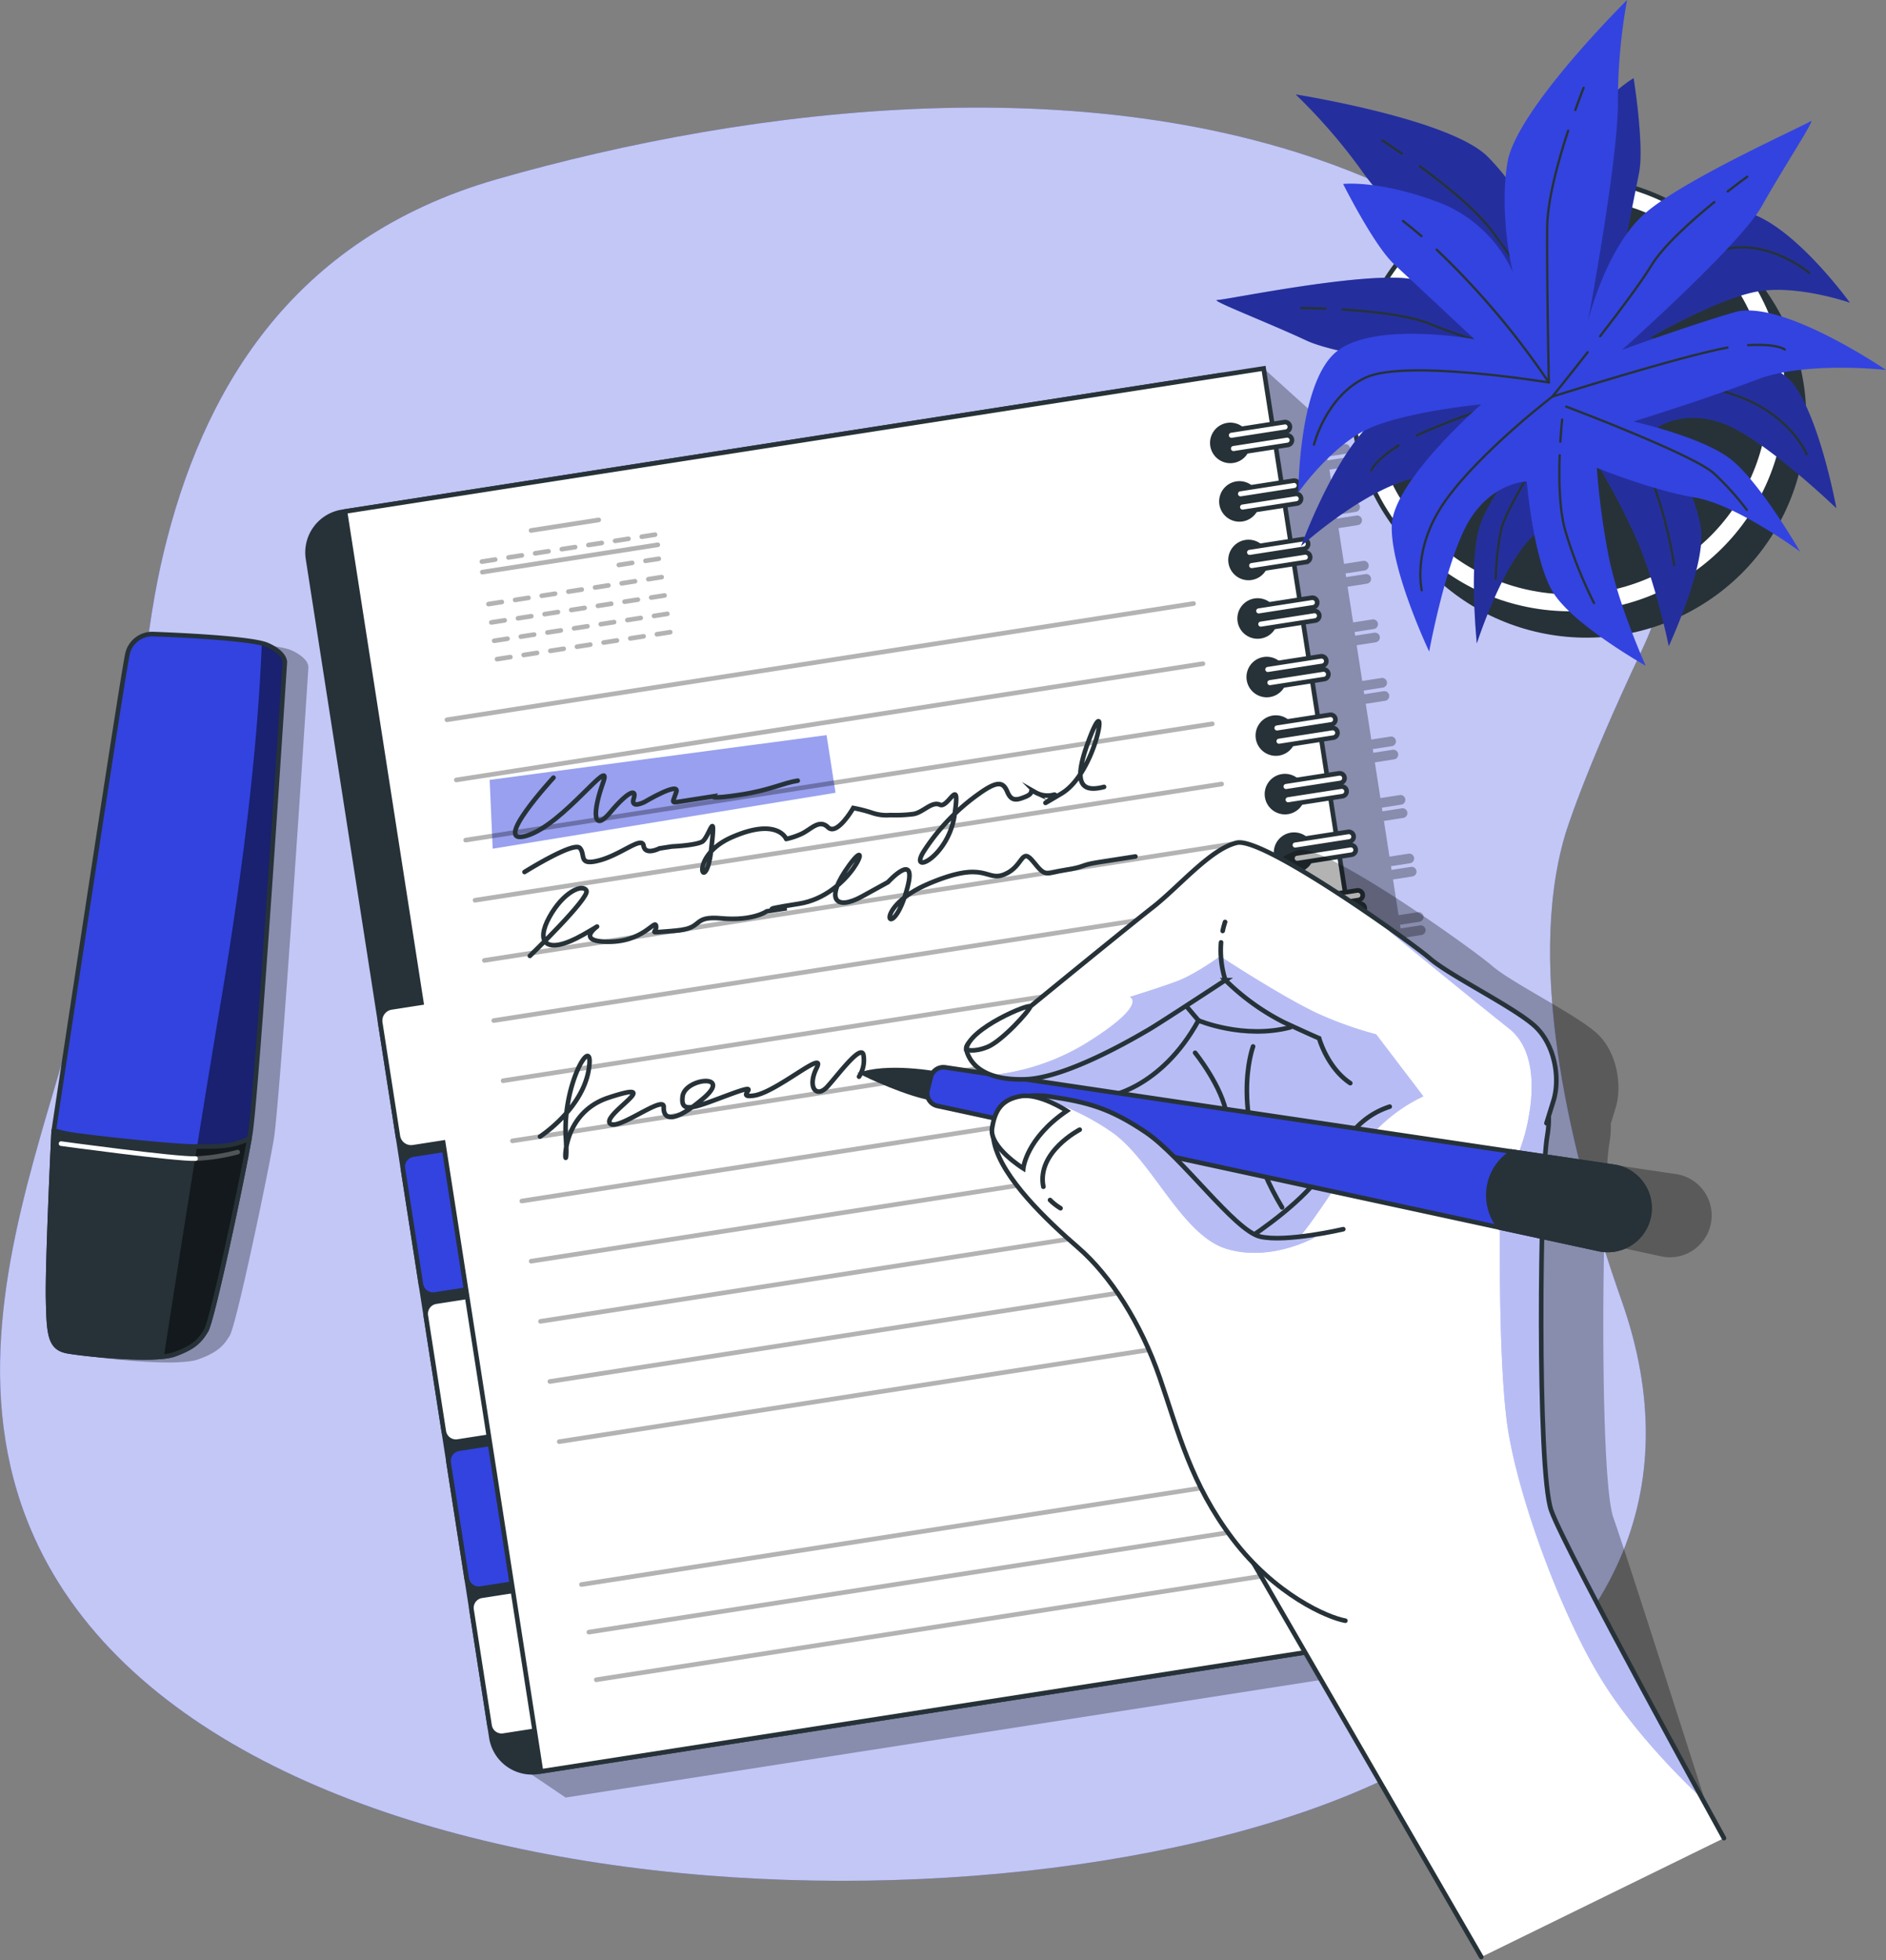 <svg xmlns="http://www.w3.org/2000/svg" xmlns:xlink="http://www.w3.org/1999/xlink" width="408.486" height="424.375" viewBox="0 0 408.486 424.375">
  <rect x="0" y="0" width="408.486" height="424.375" fill="#808080" stroke="none"/>
  <defs>
    <style>
      .cls-1 {
        fill: #c6ff00;
      }

      .cls-1, .cls-12, .cls-15, .cls-2, .cls-20, .cls-21, .cls-3, .cls-7, .cls-8 {
        stroke: #263238;
      }

      .cls-1, .cls-11, .cls-12, .cls-15, .cls-18, .cls-19, .cls-2, .cls-20, .cls-21, .cls-3, .cls-7, .cls-8 {
        stroke-linecap: round;
      }

      .cls-1, .cls-15, .cls-18, .cls-19, .cls-2, .cls-20, .cls-21 {
        stroke-linejoin: round;
      }

      .cls-16, .cls-2, .cls-7 {
        fill: #263238;
      }

      .cls-20, .cls-22, .cls-25, .cls-3, .cls-5 {
        fill: #fff;
      }

      .cls-11, .cls-12, .cls-3, .cls-7, .cls-8 {
        stroke-miterlimit: 10;
      }

      .cls-24, .cls-4, .cls-8, .cls-9 {
        fill: #3343e0;
      }

      .cls-24, .cls-27, .cls-5 {
        opacity: 0.7;
      }

      .cls-10, .cls-6 {
        opacity: 0.3;
      }

      .cls-14, .cls-25, .cls-9 {
        opacity: 0.5;
      }

      .cls-11, .cls-12, .cls-15, .cls-18, .cls-19, .cls-21 {
        fill: none;
      }

      .cls-11 {
        stroke: #000;
      }

      .cls-13 {
        clip-path: url(#clip-path);
      }

      .cls-17 {
        clip-path: url(#clip-path-2);
      }

      .cls-18, .cls-19 {
        stroke: #fff;
      }

      .cls-18 {
        opacity: 0.26;
      }

      .cls-21 {
        stroke-width: 0.5px;
      }

      .cls-23 {
        clip-path: url(#clip-path-3);
      }

      .cls-26 {
        clip-path: url(#clip-path-4);
      }

      .cls-27 {
        clip-path: url(#clip-path-5);
      }
    </style>
    <clipPath id="clip-path">
      <path id="Path_417" data-name="Path 417" class="cls-1" d="M79.743,296.786s-1.354,28.3-1.2,36.142.34,10.77,4.232,11.462,18.891,2.21,23.1.686,5.492-2.856,6.891-5.182,8.017-33.566,9.517-42.343S129.8,195.272,129.8,195.272s.233-1.988-3.77-3.761c-3.341-1.479-19.463-2.181-24.693-2.372a5.5,5.5,0,0,0-5.544,4.047c-.011.04-.021.08-.031.121C94.754,197.34,79.743,296.786,79.743,296.786Z" transform="translate(-78.527 -189.136)"/>
    </clipPath>
    <clipPath id="clip-path-2">
      <path id="Path_423" data-name="Path 423" class="cls-2" d="M110.424,290.458c-4.689.044-24.887-2.141-28.011-2.8a26.249,26.249,0,0,1-2.638-.7l-.032.211s-1.354,28.3-1.2,36.142.34,10.77,4.232,11.462,18.891,2.21,23.1.686,5.492-2.856,6.891-5.182c1.361-2.264,7.662-31.9,9.384-41.581C118.186,290.744,114.286,290.421,110.424,290.458Z" transform="translate(-78.527 -286.955)"/>
    </clipPath>
    <clipPath id="clip-path-3">
      <path id="Path_456" data-name="Path 456" class="cls-3" d="M369.862,469.335l-54.389-94.017s-6.087-42.715-19.055-59.9-31.156-29.734-20.6-38.518,37.349-25.585,42.855-24.513,42.467,19.721,52.909,22.787,14.1,7.463,12.545,16.5-2.219,72.253.882,80.985,37.41,70.939,37.41,70.939" transform="translate(-272.653 -252.336)"/>
    </clipPath>
    <clipPath id="clip-path-4">
      <path id="Path_470" data-name="Path 470" class="cls-3" d="M340.733,309.031s-12.452,2.924-18.017,1.6-16.939-17.307-24.742-22.569-12.565-6.51-20.737-7.744-13.814,2.717-12.06,10.188,11.24,16.543,18.165,22.537,13.541,16.265,17.651,28.176,6.682,22.867,15.816,34.912,20.541,16.986,24.379,17.661" transform="translate(-264.856 -280.097)"/>
    </clipPath>
    <clipPath id="clip-path-5">
      <path id="Path_480" data-name="Path 480" class="cls-3" d="M385.264,290.99l1.5-4.817c1.5-4.818.357-11.908-3.742-15.938s-18.64-11.127-22.93-14.85-36.165-26.456-41.893-25.111-12.485,9.5-18.258,14.008-26.493,21.461-26.493,21.461-14.548,6.306-13.846,9.294,3.687,6.754,12.813,6.451,24.334-9.391,26.648-10.723,16.66-10.743,16.66-10.743a50.373,50.373,0,0,0,12.651,9.117c6.78,3.138,7.645,3.46,7.645,3.46s1.768,6.417,6.747,9.715" transform="translate(-259.574 -230.217)"/>
    </clipPath>
  </defs>
  <g id="ser-1" transform="translate(-69.052 -64.15)">
    <g id="Background_Simple" data-name="Background Simple" transform="translate(69.052 87.448)">
      <g id="Group_71" data-name="Group 71">
        <path id="Path_344" data-name="Path 344" class="cls-4" d="M408.051,242.754s3.812-12.9,16.743-40.213c17.693-37.366-7.741-79.369-58.154-101.274-59.09-25.675-135.108-16.11-189.9-.418-45.324,12.98-64.044,46.875-72.2,80.664-4.133,17.113-4.918,34.629-7.525,51.979-3.475,23.132-11.05,46.628-17.684,69.286-8.015,27.372-15.959,58.276-4.646,87.822,34.846,91.011,226.349,94.936,301.715,52.82,42.6-23.805,58.3-58.8,43.913-99.65C409.66,313.55,399.309,272.258,408.051,242.754Z" transform="translate(-69.052 -85.362)"/>
        <path id="Path_345" data-name="Path 345" class="cls-5" d="M408.051,242.754s3.812-12.9,16.743-40.213c17.693-37.366-7.741-79.369-58.154-101.274-59.09-25.675-135.108-16.11-189.9-.418-45.324,12.98-64.044,46.875-72.2,80.664-4.133,17.113-4.918,34.629-7.525,51.979-3.475,23.132-11.05,46.628-17.684,69.286-8.015,27.372-15.959,58.276-4.646,87.822,34.846,91.011,226.349,94.936,301.715,52.82,42.6-23.805,58.3-58.8,43.913-99.65C409.66,313.55,399.309,272.258,408.051,242.754Z" transform="translate(-69.052 -85.362)"/>
      </g>
    </g>
    <g id="Notebook" transform="translate(135.664 143.917)">
      <g id="Group_106" data-name="Group 106" transform="translate(0 0)">
        <path id="Path_346" data-name="Path 346" class="cls-6" d="M351.225,158.095a1.047,1.047,0,1,0-.322-2.069l-4.166.649-.124-.8,4.167-.648a1.047,1.047,0,0,0-.322-2.068l-4.167.648-.892-5.734-12.5-11.3L169.168,437.7l12.544,8.472,205.109-31.92-2.291-14.721,4.167-.648a1.047,1.047,0,1,0-.322-2.068l-4.167.648-.123-.8,4.166-.649a1.047,1.047,0,0,0-.322-2.068l-4.166.649-1.2-7.741,4.166-.648a1.047,1.047,0,1,0-.322-2.068l-4.166.648-.124-.8,4.166-.649a1.047,1.047,0,1,0-.322-2.068l-4.166.648-1.2-7.74,4.167-.648a1.047,1.047,0,0,0-.322-2.069l-4.167.649-.124-.8,4.167-.648a1.047,1.047,0,0,0-.322-2.068l-4.167.648-1.2-7.74,4.166-.648a1.047,1.047,0,0,0-.322-2.069l-4.166.649-.124-.8,4.166-.648a1.047,1.047,0,1,0-.322-2.068l-4.166.648-1.2-7.74,4.166-.649a1.047,1.047,0,1,0-.322-2.068l-4.166.648-.124-.8,4.167-.648a1.047,1.047,0,0,0-.322-2.069l-4.167.649-1.2-7.741,4.167-.648a1.047,1.047,0,0,0-.322-2.068l-4.167.648-.123-.8,4.166-.649a1.047,1.047,0,0,0-.322-2.068l-4.166.649-1.2-7.741,4.166-.648a1.047,1.047,0,1,0-.322-2.068l-4.166.648-.124-.8,4.166-.649a1.047,1.047,0,1,0-.322-2.068l-4.166.648-1.2-7.74,4.167-.648a1.047,1.047,0,1,0-.322-2.068l-4.167.648-.124-.8,4.167-.649a1.047,1.047,0,0,0-.322-2.068l-4.167.648-1.2-7.74,4.166-.648a1.047,1.047,0,0,0-.322-2.069l-4.166.649-.124-.8,4.166-.648a1.047,1.047,0,1,0-.322-2.068l-4.166.648-1.2-7.74,4.166-.649a1.047,1.047,0,1,0-.322-2.068l-4.166.648-.124-.8,4.167-.648a1.047,1.047,0,0,0-.322-2.068l-4.167.648-1.2-7.74,4.167-.649a1.047,1.047,0,1,0-.322-2.068l-4.167.648-.123-.8,4.166-.648a1.047,1.047,0,0,0-.322-2.069l-4.166.649-1.2-7.74,4.166-.649a1.047,1.047,0,1,0-.322-2.068l-4.166.648-.124-.8,4.166-.649a1.047,1.047,0,1,0-.322-2.068l-4.166.649-1.2-7.741,4.167-.648a1.047,1.047,0,1,0-.322-2.068l-4.167.648-.124-.8,4.167-.649a1.047,1.047,0,0,0-.322-2.068l-4.167.648-1.2-7.74,4.166-.648a1.047,1.047,0,1,0-.322-2.068l-4.166.648-.124-.8,4.166-.648a1.047,1.047,0,1,0-.322-2.068l-4.166.648-1.2-7.74,4.166-.648a1.047,1.047,0,1,0-.322-2.069l-4.166.649-.124-.8,4.167-.648a1.047,1.047,0,0,0-.322-2.068l-4.167.648-1.2-7.74,4.167-.649a1.047,1.047,0,1,0-.322-2.068l-4.167.648-.123-.8,4.166-.648a1.047,1.047,0,0,0-.322-2.069l-4.166.649-1.2-7.74,4.166-.649a1.047,1.047,0,0,0-.322-2.068l-4.166.648-.124-.8,4.166-.648a1.047,1.047,0,1,0-.322-2.069l-4.166.649-1.2-7.741,4.167-.648a1.047,1.047,0,1,0-.322-2.068l-4.167.648-.124-.8,4.167-.649a1.047,1.047,0,0,0-.322-2.068l-4.167.648-1.2-7.74,4.166-.648a1.047,1.047,0,1,0-.322-2.068l-4.166.648-.124-.8,4.166-.649a1.047,1.047,0,1,0-.322-2.068l-4.166.648-1.2-7.74Z" transform="translate(-125.818 -136.775)"/>
        <g id="Group_104" data-name="Group 104">
          <path id="Path_347" data-name="Path 347" class="cls-7" d="M179.675,440.467l190.181-29.6L327.407,138.1,137.226,167.7a8.894,8.894,0,0,0-7.419,10.154L169.52,433.047A8.894,8.894,0,0,0,179.675,440.467Z" transform="translate(-129.7 -136.644)"/>
          <g id="Group_72" data-name="Group 72" transform="translate(20.246 168.481)">
            <path id="Rectangle_52" data-name="Rectangle 52" class="cls-3" d="M0,0H11.226a2.65,2.65,0,0,1,2.65,2.65V28a2.65,2.65,0,0,1-2.65,2.65H0a0,0,0,0,1,0,0V0A0,0,0,0,1,0,0Z" transform="translate(33.286 125.788) rotate(171.155)"/>
            <path id="Rectangle_53" data-name="Rectangle 53" class="cls-8" d="M0,0H11.226a2.65,2.65,0,0,1,2.65,2.65V28a2.65,2.65,0,0,1-2.65,2.65H0a0,0,0,0,1,0,0V0A0,0,0,0,1,0,0Z" transform="matrix(-0.988, 0.154, -0.154, -0.988, 28.332, 93.953)"/>
            <path id="Rectangle_54" data-name="Rectangle 54" class="cls-3" d="M0,0H11.226a2.65,2.65,0,0,1,2.65,2.65V28a2.65,2.65,0,0,1-2.65,2.65H0a0,0,0,0,1,0,0V0A0,0,0,0,1,0,0Z" transform="translate(23.378 62.118) rotate(171.155)"/>
            <path id="Rectangle_55" data-name="Rectangle 55" class="cls-8" d="M0,0H11.226a2.65,2.65,0,0,1,2.65,2.65V28a2.65,2.65,0,0,1-2.65,2.65H0a0,0,0,0,1,0,0V0A0,0,0,0,1,0,0Z" transform="translate(18.424 30.284) rotate(171.154)"/>
          </g>
          <path id="Path_348" data-name="Path 348" class="cls-3" d="M147.142,275.107l6.493-1.01L137.083,167.739l198.968-30.964L378.5,409.542,179.532,440.506,158.348,304.38l-6.494,1.01a2.911,2.911,0,0,1-3.324-2.428l-3.817-24.531A2.909,2.909,0,0,1,147.142,275.107Z" transform="translate(-128.974 -136.775)"/>
          <path id="Path_349" data-name="Path 349" class="cls-9" d="M165.612,218.743l.652,14.9,74.257-12.112-1.942-12.481Z" transform="translate(-126.168 -129.667)"/>
          <g id="Group_93" data-name="Group 93" transform="translate(195.97 11.62)">
            <g id="Group_73" data-name="Group 73">
              <path id="Path_350" data-name="Path 350" class="cls-7" d="M308.17,152.4a3.888,3.888,0,1,0,3.243-4.438A3.889,3.889,0,0,0,308.17,152.4Z" transform="translate(-308.124 -147.3)"/>
              <path id="Path_351" data-name="Path 351" class="cls-3" d="M312.139,151.243l11.615-1.807a1.048,1.048,0,0,0,.873-1.2h0a1.046,1.046,0,0,0-1.2-.873l-11.615,1.808a1.046,1.046,0,0,0-.873,1.2h0A1.046,1.046,0,0,0,312.139,151.243Z" transform="translate(-307.847 -147.355)"/>
              <path id="Path_352" data-name="Path 352" class="cls-3" d="M312.545,153.851l11.615-1.808a1.046,1.046,0,0,0,.873-1.195h0a1.046,1.046,0,0,0-1.2-.873l-11.615,1.808a1.046,1.046,0,0,0-.873,1.195h0A1.046,1.046,0,0,0,312.545,153.851Z" transform="translate(-307.807 -147.098)"/>
            </g>
            <g id="Group_74" data-name="Group 74" transform="translate(1.972 12.673)">
              <path id="Path_353" data-name="Path 353" class="cls-7" d="M309.966,163.935a3.888,3.888,0,1,0,3.243-4.44A3.887,3.887,0,0,0,309.966,163.935Z" transform="translate(-309.919 -158.838)"/>
              <path id="Path_354" data-name="Path 354" class="cls-3" d="M313.935,162.782l11.615-1.808a1.046,1.046,0,0,0,.873-1.195h0a1.048,1.048,0,0,0-1.195-.874l-11.615,1.808a1.046,1.046,0,0,0-.873,1.195h0A1.047,1.047,0,0,0,313.935,162.782Z" transform="translate(-309.643 -158.893)"/>
              <path id="Path_355" data-name="Path 355" class="cls-3" d="M314.341,165.389l11.615-1.808a1.046,1.046,0,0,0,.873-1.195h0a1.046,1.046,0,0,0-1.195-.873l-11.616,1.808a1.046,1.046,0,0,0-.873,1.195h0A1.047,1.047,0,0,0,314.341,165.389Z" transform="translate(-309.603 -158.636)"/>
            </g>
            <g id="Group_75" data-name="Group 75" transform="translate(3.944 25.346)">
              <path id="Path_356" data-name="Path 356" class="cls-7" d="M311.761,175.473a3.888,3.888,0,1,0,3.245-4.439A3.889,3.889,0,0,0,311.761,175.473Z" transform="translate(-311.715 -170.377)"/>
              <path id="Path_357" data-name="Path 357" class="cls-3" d="M315.73,174.32l11.616-1.808a1.047,1.047,0,0,0,.873-1.195h0a1.047,1.047,0,0,0-1.2-.873l-11.616,1.807a1.048,1.048,0,0,0-.873,1.2h0A1.046,1.046,0,0,0,315.73,174.32Z" transform="translate(-311.438 -170.431)"/>
              <path id="Path_358" data-name="Path 358" class="cls-3" d="M316.136,176.927l11.615-1.807a1.048,1.048,0,0,0,.873-1.2h0a1.046,1.046,0,0,0-1.2-.873l-11.615,1.808a1.046,1.046,0,0,0-.873,1.195h0A1.046,1.046,0,0,0,316.136,176.927Z" transform="translate(-311.398 -170.175)"/>
            </g>
            <g id="Group_76" data-name="Group 76" transform="translate(5.917 38.019)">
              <path id="Path_359" data-name="Path 359" class="cls-7" d="M313.557,187.011a3.888,3.888,0,1,0,3.243-4.439A3.887,3.887,0,0,0,313.557,187.011Z" transform="translate(-313.51 -181.915)"/>
              <path id="Path_360" data-name="Path 360" class="cls-3" d="M317.526,185.858l11.615-1.808a1.047,1.047,0,0,0,.873-1.195h0a1.047,1.047,0,0,0-1.2-.873L317.2,183.79a1.046,1.046,0,0,0-.873,1.195h0A1.046,1.046,0,0,0,317.526,185.858Z" transform="translate(-313.234 -181.969)"/>
              <path id="Path_361" data-name="Path 361" class="cls-3" d="M317.932,188.466l11.615-1.808a1.047,1.047,0,0,0,.873-1.2h0a1.047,1.047,0,0,0-1.2-.873L317.61,186.4a1.046,1.046,0,0,0-.873,1.2h0A1.048,1.048,0,0,0,317.932,188.466Z" transform="translate(-313.194 -181.713)"/>
            </g>
            <g id="Group_77" data-name="Group 77" transform="translate(7.889 50.692)">
              <path id="Path_362" data-name="Path 362" class="cls-7" d="M315.353,198.549a3.888,3.888,0,1,0,3.243-4.439A3.886,3.886,0,0,0,315.353,198.549Z" transform="translate(-315.306 -193.453)"/>
              <path id="Path_363" data-name="Path 363" class="cls-3" d="M319.322,197.4l11.615-1.808a1.046,1.046,0,0,0,.873-1.195h0a1.047,1.047,0,0,0-1.2-.873L319,195.328a1.047,1.047,0,0,0-.873,1.2h0A1.047,1.047,0,0,0,319.322,197.4Z" transform="translate(-315.03 -193.507)"/>
              <path id="Path_364" data-name="Path 364" class="cls-3" d="M319.727,200l11.616-1.808a1.046,1.046,0,0,0,.873-1.195h0a1.046,1.046,0,0,0-1.195-.873l-11.616,1.807a1.047,1.047,0,0,0-.873,1.195h0A1.046,1.046,0,0,0,319.727,200Z" transform="translate(-314.99 -193.251)"/>
            </g>
            <g id="Group_78" data-name="Group 78" transform="translate(9.861 63.364)">
              <path id="Path_365" data-name="Path 365" class="cls-7" d="M317.148,210.087a3.888,3.888,0,1,0,3.243-4.439A3.889,3.889,0,0,0,317.148,210.087Z" transform="translate(-317.102 -204.991)"/>
              <path id="Path_366" data-name="Path 366" class="cls-3" d="M321.117,208.934l11.615-1.808a1.047,1.047,0,0,0,.873-1.195h0a1.046,1.046,0,0,0-1.2-.873L320.8,206.866a1.046,1.046,0,0,0-.873,1.195h0A1.046,1.046,0,0,0,321.117,208.934Z" transform="translate(-316.825 -205.046)"/>
              <path id="Path_367" data-name="Path 367" class="cls-3" d="M321.523,211.542l11.615-1.808a1.046,1.046,0,0,0,.873-1.195h0a1.046,1.046,0,0,0-1.2-.873L321.2,209.473a1.048,1.048,0,0,0-.873,1.2h0A1.046,1.046,0,0,0,321.523,211.542Z" transform="translate(-316.785 -204.789)"/>
            </g>
            <g id="Group_79" data-name="Group 79" transform="translate(11.833 76.037)">
              <path id="Path_368" data-name="Path 368" class="cls-7" d="M318.944,221.626a3.888,3.888,0,1,0,3.243-4.439A3.888,3.888,0,0,0,318.944,221.626Z" transform="translate(-318.897 -216.529)"/>
              <path id="Path_369" data-name="Path 369" class="cls-3" d="M322.913,220.472l11.615-1.807a1.047,1.047,0,0,0,.873-1.195h0a1.046,1.046,0,0,0-1.195-.874L322.591,218.4a1.046,1.046,0,0,0-.873,1.195h0A1.046,1.046,0,0,0,322.913,220.472Z" transform="translate(-318.621 -216.584)"/>
              <path id="Path_370" data-name="Path 370" class="cls-3" d="M323.319,223.08l11.615-1.808a1.046,1.046,0,0,0,.873-1.195h0a1.046,1.046,0,0,0-1.195-.873L323,221.012a1.046,1.046,0,0,0-.873,1.2h0A1.047,1.047,0,0,0,323.319,223.08Z" transform="translate(-318.581 -216.327)"/>
            </g>
            <g id="Group_80" data-name="Group 80" transform="translate(13.805 88.711)">
              <path id="Path_371" data-name="Path 371" class="cls-7" d="M320.739,233.164a3.888,3.888,0,1,0,3.245-4.439A3.889,3.889,0,0,0,320.739,233.164Z" transform="translate(-320.693 -228.068)"/>
              <path id="Path_372" data-name="Path 372" class="cls-3" d="M324.708,232.011l11.616-1.808a1.046,1.046,0,0,0,.873-1.195h0a1.046,1.046,0,0,0-1.2-.873l-11.616,1.807a1.047,1.047,0,0,0-.873,1.2h0A1.048,1.048,0,0,0,324.708,232.011Z" transform="translate(-320.416 -228.122)"/>
              <path id="Path_373" data-name="Path 373" class="cls-3" d="M325.114,234.618l11.615-1.808a1.046,1.046,0,0,0,.873-1.195h0a1.046,1.046,0,0,0-1.2-.873l-11.615,1.808a1.046,1.046,0,0,0-.873,1.2h0A1.047,1.047,0,0,0,325.114,234.618Z" transform="translate(-320.376 -227.866)"/>
            </g>
            <g id="Group_81" data-name="Group 81" transform="translate(15.777 101.384)">
              <path id="Path_374" data-name="Path 374" class="cls-7" d="M322.535,244.7a3.888,3.888,0,1,0,3.243-4.44A3.888,3.888,0,0,0,322.535,244.7Z" transform="translate(-322.488 -239.606)"/>
              <path id="Path_375" data-name="Path 375" class="cls-3" d="M326.5,243.549l11.615-1.808a1.046,1.046,0,0,0,.873-1.195h0a1.046,1.046,0,0,0-1.195-.873l-11.615,1.808a1.046,1.046,0,0,0-.873,1.2h0A1.046,1.046,0,0,0,326.5,243.549Z" transform="translate(-322.212 -239.66)"/>
              <path id="Path_376" data-name="Path 376" class="cls-3" d="M326.91,246.156l11.615-1.807a1.047,1.047,0,0,0,.873-1.2h0a1.046,1.046,0,0,0-1.195-.873l-11.615,1.808a1.046,1.046,0,0,0-.873,1.2h0A1.046,1.046,0,0,0,326.91,246.156Z" transform="translate(-322.172 -239.404)"/>
            </g>
            <g id="Group_82" data-name="Group 82" transform="translate(17.75 114.056)">
              <path id="Path_377" data-name="Path 377" class="cls-7" d="M324.331,256.24a3.888,3.888,0,1,0,3.243-4.439A3.886,3.886,0,0,0,324.331,256.24Z" transform="translate(-324.284 -251.144)"/>
              <path id="Path_378" data-name="Path 378" class="cls-3" d="M328.3,255.087l11.615-1.808a1.047,1.047,0,0,0,.873-1.2h0a1.046,1.046,0,0,0-1.2-.873l-11.616,1.808a1.046,1.046,0,0,0-.873,1.2h0A1.047,1.047,0,0,0,328.3,255.087Z" transform="translate(-324.008 -251.199)"/>
              <path id="Path_379" data-name="Path 379" class="cls-3" d="M328.705,257.694l11.616-1.807a1.046,1.046,0,0,0,.873-1.2h0a1.048,1.048,0,0,0-1.195-.874l-11.616,1.808a1.046,1.046,0,0,0-.873,1.195h0A1.046,1.046,0,0,0,328.705,257.694Z" transform="translate(-323.968 -250.942)"/>
            </g>
            <g id="Group_83" data-name="Group 83" transform="translate(19.722 126.729)">
              <path id="Path_380" data-name="Path 380" class="cls-7" d="M326.126,267.778a3.888,3.888,0,1,0,3.243-4.439A3.887,3.887,0,0,0,326.126,267.778Z" transform="translate(-326.079 -262.682)"/>
              <path id="Path_381" data-name="Path 381" class="cls-3" d="M330.1,266.625l11.615-1.808a1.047,1.047,0,0,0,.873-1.2h0a1.046,1.046,0,0,0-1.195-.873l-11.615,1.808a1.046,1.046,0,0,0-.873,1.195h0A1.047,1.047,0,0,0,330.1,266.625Z" transform="translate(-325.803 -262.736)"/>
              <path id="Path_382" data-name="Path 382" class="cls-3" d="M330.5,269.233l11.615-1.808a1.047,1.047,0,0,0,.873-1.2h0a1.047,1.047,0,0,0-1.2-.873l-11.615,1.808a1.046,1.046,0,0,0-.873,1.195h0A1.047,1.047,0,0,0,330.5,269.233Z" transform="translate(-325.763 -262.48)"/>
            </g>
            <g id="Group_84" data-name="Group 84" transform="translate(21.694 139.402)">
              <path id="Path_383" data-name="Path 383" class="cls-7" d="M327.922,279.316a3.888,3.888,0,1,0,3.243-4.439A3.888,3.888,0,0,0,327.922,279.316Z" transform="translate(-327.875 -274.22)"/>
              <path id="Path_384" data-name="Path 384" class="cls-3" d="M331.891,278.163l11.615-1.807a1.048,1.048,0,0,0,.873-1.2h0a1.046,1.046,0,0,0-1.2-.873l-11.615,1.808a1.047,1.047,0,0,0-.873,1.195h0A1.046,1.046,0,0,0,331.891,278.163Z" transform="translate(-327.599 -274.274)"/>
              <path id="Path_385" data-name="Path 385" class="cls-3" d="M332.3,280.771l11.615-1.808a1.046,1.046,0,0,0,.873-1.2h0a1.046,1.046,0,0,0-1.195-.873L331.974,278.7a1.046,1.046,0,0,0-.873,1.195h0A1.047,1.047,0,0,0,332.3,280.771Z" transform="translate(-327.559 -274.018)"/>
            </g>
            <g id="Group_85" data-name="Group 85" transform="translate(23.666 152.075)">
              <path id="Path_386" data-name="Path 386" class="cls-7" d="M329.717,290.855a3.888,3.888,0,1,0,3.245-4.439A3.889,3.889,0,0,0,329.717,290.855Z" transform="translate(-329.671 -285.759)"/>
              <path id="Path_387" data-name="Path 387" class="cls-3" d="M333.686,289.7l11.616-1.807a1.046,1.046,0,0,0,.873-1.2h0a1.046,1.046,0,0,0-1.2-.873l-11.616,1.807a1.047,1.047,0,0,0-.873,1.2h0A1.047,1.047,0,0,0,333.686,289.7Z" transform="translate(-329.394 -285.813)"/>
              <path id="Path_388" data-name="Path 388" class="cls-3" d="M334.092,292.309l11.615-1.808a1.046,1.046,0,0,0,.873-1.2h0a1.046,1.046,0,0,0-1.2-.873l-11.615,1.808a1.046,1.046,0,0,0-.873,1.195h0A1.046,1.046,0,0,0,334.092,292.309Z" transform="translate(-329.354 -285.557)"/>
            </g>
            <g id="Group_86" data-name="Group 86" transform="translate(25.638 164.748)">
              <path id="Path_389" data-name="Path 389" class="cls-7" d="M331.513,302.393a3.888,3.888,0,1,0,3.243-4.44A3.888,3.888,0,0,0,331.513,302.393Z" transform="translate(-331.466 -297.297)"/>
              <path id="Path_390" data-name="Path 390" class="cls-3" d="M335.482,301.24l11.615-1.808a1.046,1.046,0,0,0,.873-1.2h0a1.046,1.046,0,0,0-1.195-.873l-11.615,1.807a1.047,1.047,0,0,0-.873,1.2h0A1.046,1.046,0,0,0,335.482,301.24Z" transform="translate(-331.19 -297.352)"/>
              <path id="Path_391" data-name="Path 391" class="cls-3" d="M335.888,303.847l11.615-1.808a1.046,1.046,0,0,0,.873-1.195h0a1.046,1.046,0,0,0-1.195-.873l-11.615,1.808a1.047,1.047,0,0,0-.873,1.2h0A1.046,1.046,0,0,0,335.888,303.847Z" transform="translate(-331.15 -297.095)"/>
            </g>
            <g id="Group_87" data-name="Group 87" transform="translate(27.611 177.421)">
              <path id="Path_392" data-name="Path 392" class="cls-7" d="M333.309,313.931a3.888,3.888,0,1,0,3.243-4.439A3.886,3.886,0,0,0,333.309,313.931Z" transform="translate(-333.262 -308.835)"/>
              <path id="Path_393" data-name="Path 393" class="cls-3" d="M337.278,312.778l11.615-1.808a1.046,1.046,0,0,0,.873-1.195h0a1.046,1.046,0,0,0-1.2-.873l-11.616,1.808a1.046,1.046,0,0,0-.873,1.2h0A1.047,1.047,0,0,0,337.278,312.778Z" transform="translate(-332.986 -308.889)"/>
              <path id="Path_394" data-name="Path 394" class="cls-3" d="M337.683,315.385l11.616-1.807a1.046,1.046,0,0,0,.873-1.2h0a1.046,1.046,0,0,0-1.2-.874l-11.616,1.808a1.047,1.047,0,0,0-.873,1.2h0A1.046,1.046,0,0,0,337.683,315.385Z" transform="translate(-332.946 -308.633)"/>
            </g>
            <g id="Group_88" data-name="Group 88" transform="translate(29.583 190.093)">
              <path id="Path_395" data-name="Path 395" class="cls-7" d="M335.1,325.469a3.888,3.888,0,1,0,3.243-4.439A3.887,3.887,0,0,0,335.1,325.469Z" transform="translate(-335.057 -320.373)"/>
              <path id="Path_396" data-name="Path 396" class="cls-3" d="M339.073,324.316l11.615-1.808a1.046,1.046,0,0,0,.873-1.195h0a1.046,1.046,0,0,0-1.195-.873l-11.615,1.808a1.046,1.046,0,0,0-.873,1.2h0A1.046,1.046,0,0,0,339.073,324.316Z" transform="translate(-334.781 -320.427)"/>
              <path id="Path_397" data-name="Path 397" class="cls-3" d="M339.479,326.924l11.615-1.808a1.046,1.046,0,0,0,.873-1.195h0a1.046,1.046,0,0,0-1.195-.873l-11.615,1.807a1.048,1.048,0,0,0-.873,1.2h0A1.046,1.046,0,0,0,339.479,326.924Z" transform="translate(-334.741 -320.171)"/>
            </g>
            <g id="Group_89" data-name="Group 89" transform="translate(31.555 202.766)">
              <path id="Path_398" data-name="Path 398" class="cls-7" d="M336.9,337.007a3.888,3.888,0,1,0,3.243-4.44A3.888,3.888,0,0,0,336.9,337.007Z" transform="translate(-336.853 -331.911)"/>
              <path id="Path_399" data-name="Path 399" class="cls-3" d="M340.869,335.854l11.615-1.807a1.048,1.048,0,0,0,.873-1.2h0a1.047,1.047,0,0,0-1.2-.873l-11.615,1.808a1.047,1.047,0,0,0-.873,1.2h0A1.046,1.046,0,0,0,340.869,335.854Z" transform="translate(-336.577 -331.965)"/>
              <path id="Path_400" data-name="Path 400" class="cls-3" d="M341.275,338.462l11.615-1.808a1.046,1.046,0,0,0,.873-1.195h0a1.046,1.046,0,0,0-1.195-.873l-11.616,1.807a1.048,1.048,0,0,0-.873,1.2h0A1.047,1.047,0,0,0,341.275,338.462Z" transform="translate(-336.537 -331.709)"/>
            </g>
            <g id="Group_90" data-name="Group 90" transform="translate(33.527 215.439)">
              <path id="Path_401" data-name="Path 401" class="cls-7" d="M338.7,348.546a3.888,3.888,0,1,0,3.244-4.44A3.889,3.889,0,0,0,338.7,348.546Z" transform="translate(-338.649 -343.449)"/>
              <path id="Path_402" data-name="Path 402" class="cls-3" d="M342.664,347.392l11.616-1.807a1.047,1.047,0,0,0,.873-1.2h0a1.047,1.047,0,0,0-1.2-.873l-11.615,1.808a1.046,1.046,0,0,0-.873,1.195h0A1.047,1.047,0,0,0,342.664,347.392Z" transform="translate(-338.372 -343.503)"/>
              <path id="Path_403" data-name="Path 403" class="cls-3" d="M343.07,350l11.615-1.808a1.047,1.047,0,0,0,.873-1.2h0a1.046,1.046,0,0,0-1.2-.873l-11.615,1.808a1.046,1.046,0,0,0-.873,1.195h0A1.046,1.046,0,0,0,343.07,350Z" transform="translate(-338.332 -343.247)"/>
            </g>
            <g id="Group_91" data-name="Group 91" transform="translate(35.499 228.113)">
              <path id="Path_404" data-name="Path 404" class="cls-7" d="M340.491,360.084a3.888,3.888,0,1,0,3.243-4.439A3.888,3.888,0,0,0,340.491,360.084Z" transform="translate(-340.444 -354.988)"/>
              <path id="Path_405" data-name="Path 405" class="cls-3" d="M344.46,358.931l11.615-1.808a1.046,1.046,0,0,0,.873-1.2h0a1.046,1.046,0,0,0-1.195-.873l-11.615,1.807a1.047,1.047,0,0,0-.873,1.2h0A1.046,1.046,0,0,0,344.46,358.931Z" transform="translate(-340.168 -355.042)"/>
              <path id="Path_406" data-name="Path 406" class="cls-3" d="M344.866,361.538l11.615-1.808a1.046,1.046,0,0,0,.873-1.2h0a1.046,1.046,0,0,0-1.195-.873l-11.615,1.808a1.046,1.046,0,0,0-.873,1.195h0A1.046,1.046,0,0,0,344.866,361.538Z" transform="translate(-340.128 -354.786)"/>
            </g>
            <g id="Group_92" data-name="Group 92" transform="translate(37.471 240.785)">
              <path id="Path_407" data-name="Path 407" class="cls-7" d="M342.286,371.622a3.888,3.888,0,1,0,3.244-4.44A3.889,3.889,0,0,0,342.286,371.622Z" transform="translate(-342.24 -366.526)"/>
              <path id="Path_408" data-name="Path 408" class="cls-3" d="M346.256,370.469l11.615-1.808a1.046,1.046,0,0,0,.873-1.2h0a1.046,1.046,0,0,0-1.2-.873L345.933,368.4a1.048,1.048,0,0,0-.873,1.2h0A1.047,1.047,0,0,0,346.256,370.469Z" transform="translate(-341.963 -366.58)"/>
              <path id="Path_409" data-name="Path 409" class="cls-3" d="M346.661,373.076l11.616-1.807a1.048,1.048,0,0,0,.873-1.2h0a1.047,1.047,0,0,0-1.2-.873l-11.615,1.808a1.046,1.046,0,0,0-.873,1.2h0A1.046,1.046,0,0,0,346.661,373.076Z" transform="translate(-341.923 -366.324)"/>
            </g>
          </g>
          <g id="Group_103" data-name="Group 103" class="cls-10" transform="translate(30.194 32.795)">
            <g id="Group_102" data-name="Group 102" transform="translate(7.562)">
              <g id="Group_99" data-name="Group 99" transform="translate(1.43 8.407)">
                <g id="Group_94" data-name="Group 94" transform="translate(28.235)">
                  <line id="Line_4" data-name="Line 4" class="cls-11" y1="0.449" x2="2.885" transform="translate(0 0.898)"/>
                  <line id="Line_5" data-name="Line 5" class="cls-11" y1="0.449" x2="2.885" transform="translate(5.771)"/>
                </g>
                <g id="Group_95" data-name="Group 95" transform="translate(0 3.975)">
                  <line id="Line_6" data-name="Line 6" class="cls-11" y1="0.449" x2="2.885" transform="translate(0 5.388)"/>
                  <line id="Line_7" data-name="Line 7" class="cls-11" y1="0.449" x2="2.885" transform="translate(5.771 4.49)"/>
                  <line id="Line_8" data-name="Line 8" class="cls-11" y1="0.449" x2="2.885" transform="translate(11.541 3.592)"/>
                  <line id="Line_9" data-name="Line 9" class="cls-11" y1="0.449" x2="2.885" transform="translate(17.312 2.694)"/>
                  <line id="Line_10" data-name="Line 10" class="cls-11" y1="0.449" x2="2.885" transform="translate(23.083 1.796)"/>
                  <line id="Line_11" data-name="Line 11" class="cls-11" y1="0.449" x2="2.885" transform="translate(28.854 0.898)"/>
                  <line id="Line_12" data-name="Line 12" class="cls-11" y1="0.449" x2="2.885" transform="translate(34.625)"/>
                </g>
                <g id="Group_96" data-name="Group 96" transform="translate(0.618 7.949)">
                  <line id="Line_13" data-name="Line 13" class="cls-11" y1="0.449" x2="2.885" transform="translate(0 5.388)"/>
                  <line id="Line_14" data-name="Line 14" class="cls-11" y1="0.449" x2="2.885" transform="translate(5.771 4.49)"/>
                  <line id="Line_15" data-name="Line 15" class="cls-11" y1="0.449" x2="2.885" transform="translate(11.542 3.592)"/>
                  <line id="Line_16" data-name="Line 16" class="cls-11" y1="0.449" x2="2.885" transform="translate(17.312 2.694)"/>
                  <line id="Line_17" data-name="Line 17" class="cls-11" y1="0.449" x2="2.885" transform="translate(23.083 1.796)"/>
                  <line id="Line_18" data-name="Line 18" class="cls-11" y1="0.449" x2="2.885" transform="translate(28.854 0.898)"/>
                  <line id="Line_19" data-name="Line 19" class="cls-11" y1="0.449" x2="2.885" transform="translate(34.625)"/>
                </g>
                <g id="Group_97" data-name="Group 97" transform="translate(1.237 11.924)">
                  <line id="Line_20" data-name="Line 20" class="cls-11" y1="0.449" x2="2.885" transform="translate(0 5.388)"/>
                  <line id="Line_21" data-name="Line 21" class="cls-11" y1="0.449" x2="2.885" transform="translate(5.771 4.49)"/>
                  <line id="Line_22" data-name="Line 22" class="cls-11" y1="0.449" x2="2.885" transform="translate(11.541 3.592)"/>
                  <line id="Line_23" data-name="Line 23" class="cls-11" y1="0.449" x2="2.885" transform="translate(17.312 2.694)"/>
                  <line id="Line_24" data-name="Line 24" class="cls-11" y1="0.449" x2="2.885" transform="translate(23.083 1.796)"/>
                  <line id="Line_25" data-name="Line 25" class="cls-11" y1="0.449" x2="2.885" transform="translate(28.854 0.898)"/>
                  <line id="Line_26" data-name="Line 26" class="cls-11" y1="0.449" x2="2.885" transform="translate(34.625)"/>
                </g>
                <g id="Group_98" data-name="Group 98" transform="translate(1.856 15.898)">
                  <line id="Line_27" data-name="Line 27" class="cls-11" y1="0.449" x2="2.885" transform="translate(0 5.388)"/>
                  <line id="Line_28" data-name="Line 28" class="cls-11" y1="0.449" x2="2.885" transform="translate(5.771 4.49)"/>
                  <line id="Line_29" data-name="Line 29" class="cls-11" y1="0.449" x2="2.885" transform="translate(11.542 3.592)"/>
                  <line id="Line_30" data-name="Line 30" class="cls-11" y1="0.449" x2="2.885" transform="translate(17.312 2.694)"/>
                  <line id="Line_31" data-name="Line 31" class="cls-11" y1="0.449" x2="2.885" transform="translate(23.083 1.796)"/>
                  <line id="Line_32" data-name="Line 32" class="cls-11" y1="0.449" x2="2.885" transform="translate(28.854 0.898)"/>
                  <line id="Line_33" data-name="Line 33" class="cls-11" y1="0.449" x2="2.885" transform="translate(34.625)"/>
                </g>
              </g>
              <g id="Group_101" data-name="Group 101" transform="translate(0 3.19)">
                <g id="Group_100" data-name="Group 100">
                  <line id="Line_34" data-name="Line 34" class="cls-11" y1="0.449" x2="2.885" transform="translate(0 5.388)"/>
                  <line id="Line_35" data-name="Line 35" class="cls-11" y1="0.449" x2="2.885" transform="translate(5.771 4.49)"/>
                  <line id="Line_36" data-name="Line 36" class="cls-11" y1="0.449" x2="2.885" transform="translate(11.541 3.592)"/>
                  <line id="Line_37" data-name="Line 37" class="cls-11" y1="0.449" x2="2.885" transform="translate(17.312 2.694)"/>
                  <line id="Line_38" data-name="Line 38" class="cls-11" y1="0.449" x2="2.885" transform="translate(23.083 1.796)"/>
                  <line id="Line_39" data-name="Line 39" class="cls-11" y1="0.449" x2="2.885" transform="translate(28.854 0.898)"/>
                  <line id="Line_40" data-name="Line 40" class="cls-11" y1="0.449" x2="2.885" transform="translate(34.625)"/>
                </g>
              </g>
              <line id="Line_41" data-name="Line 41" class="cls-11" x1="38.007" y2="5.915" transform="translate(0.1 5.387)"/>
              <line id="Line_42" data-name="Line 42" class="cls-11" y1="2.281" x2="14.656" transform="translate(10.654)"/>
            </g>
            <line id="Line_43" data-name="Line 43" class="cls-11" y1="25.165" x2="161.707" transform="translate(0 18.106)"/>
            <line id="Line_44" data-name="Line 44" class="cls-11" y1="25.165" x2="161.707" transform="translate(2.027 31.129)"/>
            <line id="Line_45" data-name="Line 45" class="cls-11" y1="25.165" x2="161.707" transform="translate(4.054 44.152)"/>
            <line id="Line_46" data-name="Line 46" class="cls-11" y1="25.165" x2="161.707" transform="translate(6.08 57.176)"/>
            <line id="Line_47" data-name="Line 47" class="cls-11" y1="25.165" x2="161.707" transform="translate(8.107 70.199)"/>
            <line id="Line_48" data-name="Line 48" class="cls-11" y1="25.165" x2="161.707" transform="translate(10.134 83.222)"/>
            <line id="Line_49" data-name="Line 49" class="cls-11" y1="25.165" x2="161.707" transform="translate(12.16 96.246)"/>
            <line id="Line_50" data-name="Line 50" class="cls-11" y1="25.165" x2="161.707" transform="translate(14.187 109.269)"/>
            <line id="Line_51" data-name="Line 51" class="cls-11" y1="25.165" x2="161.707" transform="translate(16.214 122.292)"/>
            <line id="Line_52" data-name="Line 52" class="cls-11" y1="25.165" x2="161.707" transform="translate(18.241 135.316)"/>
            <line id="Line_53" data-name="Line 53" class="cls-11" y1="25.165" x2="161.707" transform="translate(20.267 148.339)"/>
            <line id="Line_54" data-name="Line 54" class="cls-11" y1="25.165" x2="161.707" transform="translate(22.294 161.362)"/>
            <line id="Line_55" data-name="Line 55" class="cls-11" y1="25.165" x2="161.707" transform="translate(24.321 174.386)"/>
            <line id="Line_56" data-name="Line 56" class="cls-11" y1="25.165" x2="161.707" transform="translate(29.134 205.316)"/>
            <line id="Line_57" data-name="Line 57" class="cls-11" y1="25.165" x2="161.707" transform="translate(30.739 215.626)"/>
            <line id="Line_58" data-name="Line 58" class="cls-11" y1="25.165" x2="161.707" transform="translate(32.343 225.936)"/>
          </g>
        </g>
        <g id="Group_105" data-name="Group 105" transform="translate(44.959 76.382)">
          <path id="Path_410" data-name="Path 410" class="cls-12" d="M178.938,217.477s-13.8,14.93-5.825,12.577S192,212.109,189.669,218.585s-2.194,10.9,1.556,6.427,5.835-5.354,5.089-3.015,2.339.748,2.339.748,7.632-4.523,6.886-2.184-1.291,2.424.88,2.086l7.055-1.1s-.458.627,6.053-.387,9.056-2.521,12.312-3.027" transform="translate(-170.633 -205.265)"/>
          <path id="Path_411" data-name="Path 411" class="cls-12" d="M172.486,238.957s10.635-6.657,11.974-5.2-.494,3.967,4.3,2.665,9.177-5.318,9.514-3.148,3.426.579,3.426.579l2.713-.422s4.968-.217,6.511-1.014,3.16-8.273,1.966,1.917-5.341,1.387,4.546-2.93,11.734.4,11.734.4a15.365,15.365,0,0,0,3.171-1.05c2.087-.88,3.919-3.388,5.885-1.471s5.462-4.185,5.462-4.185a32.557,32.557,0,0,1,4.052,1.037,9.5,9.5,0,0,0,3.967.494,30.441,30.441,0,0,0,4.969-.217c2.17-.338,4-2.847,5.8-2.014s4.5-6.814,3.135,2.291-10.164,13.253-6.583,7.694a45.514,45.514,0,0,1,11.962-12.421c4-2.847,5.173-2.473,6.053-.387s1.966,1.917,4.052,1.037.29-1.712,2.086-.881a5.226,5.226,0,0,0,3.968.494c1.628-.254-6.006,4.269,1.628-.254s10.356-22.731,6.366-12.662-2.483,12.613,2.859,11.226" transform="translate(-170.451 -206.318)"/>
          <path id="Path_412" data-name="Path 412" class="cls-12" d="M173.541,254.526s13.046-12.59,12.251-14.133-4.969.217-8.007,5.693-.9,8.477,7.271,3.871-3.713,1.134,4.679,1.495,10.889-5.029,11.143-3.4-2.545,1.507,4.052,1.037,3.376-3.3,10.141-2.69,9.768-1.52,9.768-1.52l4.341-.676s-8.766.808,2.629-.965,16.422-15.894,10.924-8.369-2.905,9.9,2.726,6.8l5.631-3.1s7.126-7.778,3.763,2.749-7.344,2.811,5.173-2.472,12.191-.23,16.363-1.99,3.5-6.1,6.258-2.642,2.593,2.376,6.934,1.7,3.172-1.05,6.97-1.641l8.14-1.266" transform="translate(-170.347 -203.726)"/>
          <path id="Path_413" data-name="Path 413" class="cls-12" d="M175.541,289.814s9.092-5.861,10.539-14.422-5.716,2.556-4.944,14.664-3.473-4.463,9.213-8.659-1.121,3.509.3,5.51,11.8-6.283,11.684-3.485,2.22,3.544,8.6-1.895-4.016-4.377-4.51-.41,2.593,2.376,10.479-.518.169,1.085,5.052.325,15.639-10.215,13.517-5.995-.071,6.681,2.3,4.088,7.415-9.491,7.838-6.778a6.541,6.541,0,0,1-.974,4.6" transform="translate(-170.151 -199.896)"/>
        </g>
      </g>
    </g>
    <g id="Highlighter_Pen" data-name="Highlighter Pen" transform="translate(79.459 201.427)">
      <g id="Group_111" data-name="Group 111">
        <path id="Path_414" data-name="Path 414" class="cls-6" d="M133.644,194.484a5.725,5.725,0,0,0-.674-.634,10.2,10.2,0,0,0-2.277-1.336c-.137-.06-.3-.12-.483-.178l-.115-.036c-4.329-1.333-19.124-1.977-24.1-2.158a5.5,5.5,0,0,0-5.543,4.048c-.011.04-.021.079-.031.12-1,4.032-16.016,103.478-16.016,103.478s-.108,2.238-.258,5.63c-.067,1.508-.143,3.243-.221,5.112q-.03.7-.059,1.426c-.04.963-.08,1.955-.121,2.962-.139,3.525-.276,7.236-.379,10.625-.072,2.421-.13,4.677-.157,6.582-.023,1.525-.029,2.824-.009,3.8a57.121,57.121,0,0,0,.379,6.891c.434,2.834,1.42,4.14,3.853,4.572.607.108,1.487.236,2.554.37.214.026.435.054.662.08.911.109,1.931.219,3.018.322q.407.039.827.077c.838.076,1.708.146,2.591.21.589.042,1.183.08,1.778.114s1.192.065,1.783.09c1.183.049,2.346.078,3.448.078a33.739,33.739,0,0,0,4.839-.282h.007c.047-.007.1-.013.143-.021.143-.023.277-.049.409-.076l.055-.01c.158-.033.306-.067.448-.1l.086-.02c.161-.044.314-.091.454-.142q.4-.142.756-.283t.692-.281a13.957,13.957,0,0,0,2.651-1.423,8.736,8.736,0,0,0,.768-.612,8.359,8.359,0,0,0,.654-.656c.1-.114.2-.231.3-.349a13.922,13.922,0,0,0,1.074-1.577l.01-.019a2.467,2.467,0,0,0,.135-.278c.019-.046.042-.112.063-.165.035-.091.07-.177.109-.288.026-.075.056-.168.083-.252.038-.113.075-.22.115-.349.03-.094.063-.208.094-.311.042-.139.083-.275.129-.428.033-.113.069-.243.1-.364.047-.165.093-.326.142-.5.038-.14.08-.293.12-.44.047-.177.094-.35.145-.539.042-.159.086-.331.13-.5.052-.2.1-.4.158-.613.043-.169.088-.349.133-.525.055-.217.109-.433.166-.66.048-.2.1-.4.147-.6.057-.23.113-.459.171-.7.049-.2.1-.416.15-.626.059-.247.119-.493.179-.747.053-.221.107-.447.159-.673.06-.255.121-.509.181-.77.056-.238.112-.481.169-.725.062-.265.122-.528.185-.8l.055-.235c.034-.152.07-.31.105-.462.068-.3.135-.593.2-.9.053-.231.105-.465.158-.7.069-.3.137-.606.206-.914q.081-.364.164-.732l.2-.908c.059-.266.119-.534.178-.8l.191-.868c.062-.278.122-.557.183-.836s.125-.578.189-.867l.086-.4c.034-.154.067-.309.1-.464.062-.283.122-.567.183-.851s.122-.565.182-.847.126-.588.189-.882l.181-.849c.059-.278.118-.556.177-.833q.1-.453.19-.9c.057-.267.112-.532.168-.8l.175-.835c.06-.29.121-.578.18-.865s.115-.552.171-.826c.053-.252.1-.5.155-.75.038-.187.078-.378.116-.562.022-.108.043-.211.065-.317.051-.245.1-.485.148-.727l.167-.82c.049-.241.1-.477.144-.713.057-.281.114-.561.169-.837.038-.193.076-.382.114-.573.043-.212.087-.431.127-.637.016-.082.031-.158.047-.239.037-.189.074-.371.11-.556.053-.269.105-.538.157-.8.036-.189.071-.369.107-.551.048-.249.1-.5.143-.74.032-.164.062-.319.091-.478.048-.248.1-.5.139-.733.025-.131.047-.252.071-.379.045-.241.09-.481.132-.706.023-.125.043-.239.065-.359.038-.213.078-.427.113-.624l.008-.043h0c.047-.267.092-.526.133-.762.188-1.1.446-3.518.753-6.914.116-1.274.238-2.685.367-4.214.471-5.609,1.023-12.817,1.6-20.717q.079-1.077.158-2.171c2.169-29.888,4.638-68.262,4.638-68.262A2.535,2.535,0,0,0,133.644,194.484Z" transform="translate(-78.069 -189.037)"/>
        <g id="Group_108" data-name="Group 108">
          <path id="Path_415" data-name="Path 415" class="cls-4" d="M79.743,296.786s-1.354,28.3-1.2,36.142.34,10.77,4.232,11.462,18.891,2.21,23.1.686,5.492-2.856,6.891-5.182,8.017-33.566,9.517-42.343S129.8,195.272,129.8,195.272s.233-1.988-3.77-3.761c-3.341-1.479-19.463-2.181-24.693-2.372a5.5,5.5,0,0,0-5.544,4.047c-.011.04-.021.08-.031.121C94.754,197.34,79.743,296.786,79.743,296.786Z" transform="translate(-78.527 -189.136)"/>
          <g id="Group_107" data-name="Group 107" class="cls-13">
            <path id="Path_416" data-name="Path 416" class="cls-14" d="M101.374,345.357a10.381,10.381,0,0,0,2.251-.459c4.21-1.523,5.492-2.856,6.891-5.182s8.017-33.566,9.517-42.343,7.517-102.279,7.517-102.279.233-1.988-3.77-3.761a7.479,7.479,0,0,0-1.2-.381c-.864,21.69-3.8,47.451-8.95,78.044C108.758,297.955,103.3,332.941,101.374,345.357Z" transform="translate(-76.281 -188.957)"/>
          </g>
          <path id="Path_418" data-name="Path 418" class="cls-15" d="M79.743,296.786s-1.354,28.3-1.2,36.142.34,10.77,4.232,11.462,18.891,2.21,23.1.686,5.492-2.856,6.891-5.182,8.017-33.566,9.517-42.343S129.8,195.272,129.8,195.272s.233-1.988-3.77-3.761c-3.341-1.479-19.463-2.181-24.693-2.372a5.5,5.5,0,0,0-5.544,4.047c-.011.04-.021.08-.031.121C94.754,197.34,79.743,296.786,79.743,296.786Z" transform="translate(-78.527 -189.136)"/>
        </g>
        <g id="Group_110" data-name="Group 110" transform="translate(0 107.439)">
          <path id="Path_419" data-name="Path 419" class="cls-16" d="M110.424,290.458c-4.689.044-24.887-2.141-28.011-2.8a26.249,26.249,0,0,1-2.638-.7l-.032.211s-1.354,28.3-1.2,36.142.34,10.77,4.232,11.462,18.891,2.21,23.1.686,5.492-2.856,6.891-5.182c1.361-2.264,7.662-31.9,9.384-41.581C118.186,290.744,114.286,290.421,110.424,290.458Z" transform="translate(-78.527 -286.955)"/>
          <g id="Group_109" data-name="Group 109" class="cls-17">
            <path id="Path_420" data-name="Path 420" class="cls-14" d="M101.374,345.357a10.381,10.381,0,0,0,2.251-.459c4.21-1.523,5.492-2.856,6.891-5.182s8.017-33.566,9.517-42.343,7.517-102.279,7.517-102.279.233-1.988-3.77-3.761a7.479,7.479,0,0,0-1.2-.381c-.864,21.69-3.8,47.451-8.95,78.044C108.758,297.955,103.3,332.941,101.374,345.357Z" transform="translate(-76.281 -296.396)"/>
            <path id="Path_421" data-name="Path 421" class="cls-18" d="M107.613,292.65a42.136,42.136,0,0,0,9.122-1.407" transform="translate(-75.667 -286.533)"/>
            <path id="Path_422" data-name="Path 422" class="cls-19" d="M81.086,289.573s24.8,3.394,29.136,3.241" transform="translate(-78.276 -286.698)"/>
          </g>
          <path id="Path_424" data-name="Path 424" class="cls-15" d="M110.424,290.458c-4.689.044-24.887-2.141-28.011-2.8a26.249,26.249,0,0,1-2.638-.7l-.032.211s-1.354,28.3-1.2,36.142.34,10.77,4.232,11.462,18.891,2.21,23.1.686,5.492-2.856,6.891-5.182c1.361-2.264,7.662-31.9,9.384-41.581C118.186,290.744,114.286,290.421,110.424,290.458Z" transform="translate(-78.527 -286.955)"/>
        </g>
      </g>
    </g>
    <g id="Plant" transform="translate(332.536 64.15)">
      <g id="Group_114" data-name="Group 114">
        <circle id="Ellipse_2" data-name="Ellipse 2" class="cls-2" cx="47.132" cy="47.132" r="47.132" transform="translate(16.516 70.381) rotate(-27.509)"/>
        <circle id="Ellipse_3" data-name="Ellipse 3" class="cls-20" cx="47.132" cy="47.132" r="47.132" transform="matrix(0.123, -0.992, 0.992, 0.123, 23.986, 126.683)"/>
        <circle id="Ellipse_4" data-name="Ellipse 4" class="cls-2" cx="42.448" cy="42.448" r="42.448" transform="translate(27.807 120.734) rotate(-80.669)"/>
        <g id="Group_112" data-name="Group 112" transform="translate(0 16.935)">
          <path id="Path_425" data-name="Path 425" class="cls-4" d="M380.543,116.456s-4.683-11.711-12.88-19.907-41.57-13.466-41.57-13.466a122.208,122.208,0,0,1,14.638,16.979c7.612,10.539,32.787,34.543,32.787,34.543S361.222,124.066,350.1,122.9s-39.227,4.684-40.985,4.684,10.54,4.683,19.322,8.782,42.74,7.61,42.74,7.61-14.637,4.1-24.591,7.612-19.321,29.274-19.321,29.274,12.881-11.709,24.005-14.637,26.932-8.2,26.932-8.2-9.953,11.124-12.295,18.736-.585,25.176-.585,25.176,5.269-16.394,11.709-22.835S390.5,161.537,390.5,161.537a162.23,162.23,0,0,1,8.782,16.394c4.684,9.953,7.611,24.591,7.611,24.591s7.612-16.394,7.026-24.591-9.368-22.833-9.368-22.833,5.854-4.1,14.637-.585,24.005,18.15,24.005,18.15-3.513-19.322-9.368-26.932-31.03-9.953-31.03-9.953,14.051-8.2,22.833-9.954,20.492,2.343,20.492,2.343-13.466-18.736-24-19.906-26.347,15.222-26.347,15.222l4.683-23.419c1.171-5.855-1.171-20.493-1.171-20.493s-6.441,3.514-14.051,14.638A29.124,29.124,0,0,0,380.543,116.456Z" transform="translate(-308.944 -79.569)"/>
          <path id="Path_426" data-name="Path 426" class="cls-6" d="M380.543,116.456s-4.683-11.711-12.88-19.907-41.57-13.466-41.57-13.466a122.208,122.208,0,0,1,14.638,16.979c7.612,10.539,32.787,34.543,32.787,34.543S361.222,124.066,350.1,122.9s-39.227,4.684-40.985,4.684,10.54,4.683,19.322,8.782,42.74,7.61,42.74,7.61-14.637,4.1-24.591,7.612-19.321,29.274-19.321,29.274,12.881-11.709,24.005-14.637,26.932-8.2,26.932-8.2-9.953,11.124-12.295,18.736-.585,25.176-.585,25.176,5.269-16.394,11.709-22.835S390.5,161.537,390.5,161.537a162.23,162.23,0,0,1,8.782,16.394c4.684,9.953,7.611,24.591,7.611,24.591s7.612-16.394,7.026-24.591-9.368-22.833-9.368-22.833,5.854-4.1,14.637-.585,24.005,18.15,24.005,18.15-3.513-19.322-9.368-26.932-31.03-9.953-31.03-9.953,14.051-8.2,22.833-9.954,20.492,2.343,20.492,2.343-13.466-18.736-24-19.906-26.347,15.222-26.347,15.222l4.683-23.419c1.171-5.855-1.171-20.493-1.171-20.493s-6.441,3.514-14.051,14.638A29.124,29.124,0,0,0,380.543,116.456Z" transform="translate(-308.944 -79.569)"/>
          <path id="Path_427" data-name="Path 427" class="cls-21" d="M384.634,97.376c.406-1.683.854-3.359,1.347-5.013" transform="translate(-301.5 -78.311)"/>
          <path id="Path_428" data-name="Path 428" class="cls-21" d="M349.029,96.923c5.485,4,12.339,9.507,15.862,14.313,6.441,8.782,19.321,27.518,19.321,27.518a173.958,173.958,0,0,1,2.972-37.533" transform="translate(-305.002 -77.862)"/>
          <path id="Path_429" data-name="Path 429" class="cls-21" d="M341.615,91.83s1.712,1.085,4.265,2.844" transform="translate(-305.731 -78.363)"/>
          <path id="Path_430" data-name="Path 430" class="cls-21" d="M381.062,137.183s22.248-22.248,31.616-24,17.565,5.269,17.565,5.269" transform="translate(-301.852 -76.292)"/>
          <path id="Path_431" data-name="Path 431" class="cls-21" d="M345.383,151.948c-5.414,3.452-5.9,5.4-5.9,5.4" transform="translate(-305.941 -72.451)"/>
          <path id="Path_432" data-name="Path 432" class="cls-21" d="M432.865,155.238s-3.513-8.782-15.808-12.88-31.616-4.684-31.616-4.684-27.093,8.867-37,13.5" transform="translate(-305.06 -73.855)"/>
          <path id="Path_433" data-name="Path 433" class="cls-21" d="M371.363,134.63c6.542,1.9,11.824,3.342,11.824,3.342" transform="translate(-302.806 -74.154)"/>
          <path id="Path_434" data-name="Path 434" class="cls-21" d="M333.81,125.159c6.365.384,14.551,1.252,19.111,3.206,3.716,1.593,11.038,3.906,17.935,5.961" transform="translate(-306.499 -75.086)"/>
          <path id="Path_435" data-name="Path 435" class="cls-21" d="M325.623,124.88s2.139,0,5.3.124" transform="translate(-307.304 -75.113)"/>
          <path id="Path_436" data-name="Path 436" class="cls-21" d="M382.74,140.872s-16.394,24.59-17.565,30.445A59.778,59.778,0,0,0,364,181.856" transform="translate(-303.529 -73.54)"/>
          <path id="Path_437" data-name="Path 437" class="cls-21" d="M387.7,147.915c3.157,4.076,6.944,9.511,8.521,13.927a95.432,95.432,0,0,1,4.1,16.394" transform="translate(-301.199 -72.848)"/>
          <path id="Path_438" data-name="Path 438" class="cls-21" d="M383.194,142.471s1.3,1.444,3.114,3.674" transform="translate(-301.642 -73.383)"/>
        </g>
        <g id="Group_113" data-name="Group 113" transform="translate(17.725)">
          <path id="Path_439" data-name="Path 439" class="cls-4" d="M371.517,123.017s-3.025-12.243-1.148-23.682S396.28,64.15,396.28,64.15a122.276,122.276,0,0,0-1.986,22.328c-.035,13-6.483,47.184-6.483,47.184S391.65,117.929,400,110.49s34.6-19.076,36.022-20.1-5.828,9.951-10.572,18.4S395.177,139.9,395.177,139.9s14.28-5.208,24.413-8.161,32.769,12.51,32.769,12.51-17.292-2-28.036,2.111-26.657,9.051-26.657,9.051,14.573,3.23,20.915,8.046,15.16,20.108,15.16,20.108-13.842-10.242-22.83-11.717-21.184-6.413-21.184-6.413a162.3,162.3,0,0,0,2.428,18.439c2,10.816,8.161,24.413,8.161,24.413s-15.745-8.876-20.05-15.875-5.709-24.012-5.709-24.012-7.146.086-12.231,8.062-8.912,28.745-8.912,28.745-8.416-17.744-8.1-27.341,19.4-26.183,19.4-26.183-16.2,1.538-24.354,5.234-15.279,13.854-15.279,13.854.011-23.073,7.888-30.171,30.279-3,30.279-3l-17.464-16.292c-4.366-4.073-11-17.327-11-17.327s7.28-.9,19.95,3.693A29.119,29.119,0,0,1,371.517,123.017Z" transform="translate(-325.082 -64.15)"/>
          <path id="Path_440" data-name="Path 440" class="cls-21" d="M349.725,110.985q-1.969-1.694-4.017-3.286" transform="translate(-323.054 -59.867)"/>
          <path id="Path_441" data-name="Path 441" class="cls-21" d="M380.834,89.921c-2.121,6.449-4.477,14.92-4.536,20.877-.109,10.891.356,33.622.356,33.622a173.978,173.978,0,0,0-24.305-28.755" transform="translate(-322.4 -61.616)"/>
          <path id="Path_442" data-name="Path 442" class="cls-21" d="M381.5,81.46s-.758,1.879-1.8,4.8" transform="translate(-319.712 -62.448)"/>
          <path id="Path_443" data-name="Path 443" class="cls-21" d="M379.033,139.775s-31.049-5.1-39.682-1.059-11.194,14.526-11.194,14.526" transform="translate(-324.78 -56.97)"/>
          <path id="Path_444" data-name="Path 444" class="cls-21" d="M413.769,132.188c6.41-.355,7.942.943,7.942.943" transform="translate(-316.36 -57.465)"/>
          <path id="Path_445" data-name="Path 445" class="cls-21" d="M349.45,185.207s-2.269-9.183,5.327-19.683,22.95-22.246,22.95-22.246,27.177-8.6,37.925-10.617" transform="translate(-322.717 -57.412)"/>
          <path id="Path_446" data-name="Path 446" class="cls-21" d="M382.82,133.576c-4.2,5.361-7.653,9.612-7.653,9.612" transform="translate(-320.157 -57.322)"/>
          <path id="Path_447" data-name="Path 447" class="cls-21" d="M409.331,103.98c-4.946,4.024-11.089,9.5-13.654,13.751-2.089,3.46-6.688,9.61-11.092,15.3" transform="translate(-319.23 -60.233)"/>
          <path id="Path_448" data-name="Path 448" class="cls-21" d="M413.981,98.978s-1.736,1.248-4.234,3.193" transform="translate(-316.756 -60.725)"/>
          <path id="Path_449" data-name="Path 449" class="cls-21" d="M377.9,144.3s27.66,10.412,32.025,14.485a59.745,59.745,0,0,1,7.1,7.877" transform="translate(-319.888 -56.267)"/>
          <path id="Path_450" data-name="Path 450" class="cls-21" d="M376.624,153.895c-.188,5.151-.092,11.775,1.2,16.282a95.422,95.422,0,0,0,6.233,15.707" transform="translate(-320.021 -55.324)"/>
          <path id="Path_451" data-name="Path 451" class="cls-21" d="M377.134,146.846s-.213,1.932-.387,4.8" transform="translate(-320.001 -56.017)"/>
        </g>
      </g>
    </g>
    <g id="Hand" transform="translate(256.17 246.548)">
      <g id="Group_127" data-name="Group 127" transform="translate(0 0)">
        <path id="Path_452" data-name="Path 452" class="cls-6" d="M400.536,376.274c-2.11-5.941-2.478-37.113-2.007-59.274l12.331,2.667a8.95,8.95,0,0,0,7.614-1.827,9.189,9.189,0,0,0,1.1-1.065,9,9,0,0,0,2.149-4.626q.068-.465.089-.923a9.053,9.053,0,0,0-7.713-9.36l-14.9-2.213c.137-1.941.288-3.439.447-4.363a20.405,20.405,0,0,0,.319-4.352c.222-.713.548-1.763,1.032-3.324,1.5-4.817.357-11.907-3.742-15.938s-18.64-11.126-22.93-14.849-36.166-26.456-41.894-25.111-12.484,9.5-18.257,14.008-26.493,21.459-26.493,21.459c.066-.721-10.674,3.623-13.287,7.83a1.812,1.812,0,0,0-.559,1.464,7.619,7.619,0,0,0,4.768,5.256l-9.311-1.384a2.81,2.81,0,0,0-2.754,1.235c-3.3-.5-10.016-1.232-14.868.1,0,0,7.923,3.872,13.846,5.164a2.8,2.8,0,0,0,2.061,1.843l12.354,2.671a14.352,14.352,0,0,0-.51,2.2,3.942,3.942,0,0,0,.279,2,12.508,12.508,0,0,0,.232,1.3c1.754,7.471,11.242,16.542,18.167,22.537s13.54,16.265,17.65,28.175,6.683,22.869,15.817,34.913a55.343,55.343,0,0,0,5.063,5.787l85.2,53.786S403.638,385.006,400.536,376.274ZM289.421,282.616a7.613,7.613,0,0,0-.409.663l-2.353-.349A19.287,19.287,0,0,0,289.421,282.616Z" transform="translate(-238.21 -230.075)"/>
        <g id="Group_126" data-name="Group 126">
          <g id="Group_117" data-name="Group 117" transform="translate(25.307 24.295)">
            <g id="Group_116" data-name="Group 116" transform="translate(11.199)">
              <path id="Path_453" data-name="Path 453" class="cls-22" d="M369.862,469.335l-54.389-94.017s-6.087-42.715-19.055-59.9-31.156-29.734-20.6-38.518,37.349-25.585,42.855-24.513,42.467,19.721,52.909,22.787,14.1,7.463,12.545,16.5-2.219,72.253.882,80.985,37.41,70.939,37.41,70.939" transform="translate(-272.653 -252.336)"/>
              <g id="Group_115" data-name="Group 115" class="cls-23">
                <path id="Path_454" data-name="Path 454" class="cls-24" d="M375.941,370.222c-3.1-8.732-2.439-71.949-.882-80.985.953-5.538-.063-9.328-3.386-12.142a40.25,40.25,0,0,1-2.406,14.709c-2.934,8.312-4.4,14.18-4.4,14.18s-.489,29.824,1.466,44.982,11.735,42.049,21.024,56.717c6.875,10.854,16.687,20.63,21.329,24.984C399.2,415.333,378.328,376.942,375.941,370.222Z" transform="translate(-263.59 -249.902)"/>
                <path id="Path_455" data-name="Path 455" class="cls-25" d="M375.941,370.222c-3.1-8.732-2.439-71.949-.882-80.985.953-5.538-.063-9.328-3.386-12.142a40.25,40.25,0,0,1-2.406,14.709c-2.934,8.312-4.4,14.18-4.4,14.18s-.489,29.824,1.466,44.982,11.735,42.049,21.024,56.717c6.875,10.854,16.687,20.63,21.329,24.984C399.2,415.333,378.328,376.942,375.941,370.222Z" transform="translate(-263.59 -249.902)"/>
              </g>
              <path id="Path_457" data-name="Path 457" class="cls-12" d="M369.862,469.335l-54.389-94.017s-6.087-42.715-19.055-59.9-31.156-29.734-20.6-38.518,37.349-25.585,42.855-24.513,42.467,19.721,52.909,22.787,14.1,7.463,12.545,16.5-2.219,72.253.882,80.985,37.41,70.939,37.41,70.939" transform="translate(-272.653 -252.336)"/>
            </g>
            <path id="Path_458" data-name="Path 458" class="cls-24" d="M262.478,278.562a48.938,48.938,0,0,0,23.957-7.822c12.223-7.823,8.312-9.29,8.312-9.29s6.356-1.956,10.267-3.422,9.29-5.379,9.29-5.379,15.646,10.267,22.981,13.2a79.17,79.17,0,0,0,10.8,3.695l10.223,13.418a35.08,35.08,0,0,0-14.179,12.223c-5.867,8.8-13.2,20.535-16.623,22s-1.956,2.934-17.113-2.934S261.5,287.363,262.478,278.562Z" transform="translate(-262.457 -252.306)"/>
            <path id="Path_459" data-name="Path 459" class="cls-25" d="M262.478,278.562a48.938,48.938,0,0,0,23.957-7.822c12.223-7.823,8.312-9.29,8.312-9.29s6.356-1.956,10.267-3.422,9.29-5.379,9.29-5.379,15.646,10.267,22.981,13.2a79.17,79.17,0,0,0,10.8,3.695l10.223,13.418a35.08,35.08,0,0,0-14.179,12.223c-5.867,8.8-13.2,20.535-16.623,22s-1.956,2.934-17.113-2.934S261.5,287.363,262.478,278.562Z" transform="translate(-262.457 -252.306)"/>
            <path id="Path_460" data-name="Path 460" class="cls-12" d="M287.143,281.826s11.748-1.444,20.03-16.527c0,0,9.751,4.13,19.9,1.483" transform="translate(-260.029 -251.062)"/>
            <path id="Path_461" data-name="Path 461" class="cls-12" d="M316.274,270.425s-5.676,15,6.279,34.846" transform="translate(-257.297 -250.558)"/>
            <path id="Path_462" data-name="Path 462" class="cls-12" d="M304.724,271.673s5.913,7.282,6.877,13.625" transform="translate(-258.3 -250.435)"/>
            <path id="Path_463" data-name="Path 463" class="cls-12" d="M314.814,311.12s9.831-6.25,15.137-12.751,7.638-13.355,15.929-16.09" transform="translate(-257.308 -249.392)"/>
            <line id="Line_59" data-name="Line 59" class="cls-12" x1="2.409" y1="2.845" transform="translate(44.736 11.391)"/>
          </g>
          <g id="Group_118" data-name="Group 118" transform="translate(0 48.661)">
            <path id="Path_464" data-name="Path 464" class="cls-7" d="M256.29,276.071s-10.208-2.07-16.874-.243c0,0,9.8,4.8,15.744,5.5Z" transform="translate(-239.416 -274.466)"/>
            <path id="Path_465" data-name="Path 465" class="cls-8" d="M400.616,296.066l-144.8-21.514a2.812,2.812,0,0,0-3.141,2.095l-.707,2.808a2.812,2.812,0,0,0,2.133,3.436l143.275,30.977a9.052,9.052,0,0,0,10.867-7.518h0A9.052,9.052,0,0,0,400.616,296.066Z" transform="translate(-238.19 -274.521)"/>
            <path id="Path_466" data-name="Path 466" class="cls-7" d="M389.731,294.428l-21.886-3.251a10.968,10.968,0,0,0-4.981,12.011,11.281,11.281,0,0,0,2.107,4.389l21.517,4.651a9.052,9.052,0,0,0,10.867-7.518h0A9.052,9.052,0,0,0,389.731,294.428Z" transform="translate(-227.306 -272.883)"/>
          </g>
          <g id="Group_121" data-name="Group 121" transform="translate(27.714 54.785)">
            <g id="Group_120" data-name="Group 120" transform="translate(0.228)">
              <path id="Path_467" data-name="Path 467" class="cls-22" d="M340.733,309.031s-12.452,2.924-18.017,1.6-16.939-17.307-24.742-22.569-12.565-6.51-20.737-7.744-13.814,2.717-12.06,10.188,11.24,16.543,18.165,22.537,13.541,16.265,17.651,28.176,6.682,22.867,15.816,34.912,20.541,16.986,24.379,17.661" transform="translate(-264.856 -280.097)"/>
              <g id="Group_119" data-name="Group 119" class="cls-26">
                <path id="Path_468" data-name="Path 468" class="cls-24" d="M333.8,310.8s-.316-.159-.879-.45c-3.781.556-8.21.939-10.96.287-5.565-1.321-16.939-17.307-24.742-22.569s-12.565-6.51-20.737-7.744a18.083,18.083,0,0,0-3.942-.175,53.163,53.163,0,0,1,17.556,8.027c8.693,6.279,14.973,22.218,24.633,25.117S333.8,310.8,333.8,310.8Z" transform="translate(-264.1 -280.096)"/>
                <path id="Path_469" data-name="Path 469" class="cls-25" d="M333.8,310.8s-.316-.159-.879-.45c-3.781.556-8.21.939-10.96.287-5.565-1.321-16.939-17.307-24.742-22.569s-12.565-6.51-20.737-7.744a18.083,18.083,0,0,0-3.942-.175,53.163,53.163,0,0,1,17.556,8.027c8.693,6.279,14.973,22.218,24.633,25.117S333.8,310.8,333.8,310.8Z" transform="translate(-264.1 -280.096)"/>
              </g>
              <path id="Path_471" data-name="Path 471" class="cls-12" d="M340.733,309.031s-12.452,2.924-18.017,1.6-16.939-17.307-24.742-22.569-12.565-6.51-20.737-7.744-13.814,2.717-12.06,10.188,11.24,16.543,18.165,22.537,13.541,16.265,17.651,28.176,6.682,22.867,15.816,34.912,20.541,16.986,24.379,17.661" transform="translate(-264.856 -280.097)"/>
            </g>
            <path id="Path_472" data-name="Path 472" class="cls-3" d="M271.449,295.868s.589-6.444,9.424-12.46c0,0-5.9-3.871-9.943-3.184s-5.627,2.9-6.244,6.984S271.449,295.868,271.449,295.868Z" transform="translate(-264.649 -280.092)"/>
            <path id="Path_473" data-name="Path 473" class="cls-12" d="M276.119,300.693a11.829,11.829,0,0,0,2.268,1.771" transform="translate(-263.521 -278.071)"/>
            <path id="Path_474" data-name="Path 474" class="cls-12" d="M282.684,286.824s-9.377,4.829-7.871,12.359" transform="translate(-263.665 -279.435)"/>
          </g>
          <g id="Group_125" data-name="Group 125" transform="translate(22.14)">
            <g id="Group_123" data-name="Group 123">
              <path id="Path_475" data-name="Path 475" class="cls-22" d="M385.264,290.99l1.5-4.817c1.5-4.818.357-11.908-3.742-15.938s-18.64-11.127-22.93-14.85-36.165-26.456-41.893-25.111-12.485,9.5-18.258,14.008-26.493,21.461-26.493,21.461-14.548,6.306-13.846,9.294,3.687,6.754,12.813,6.451,24.334-9.391,26.648-10.723,16.66-10.743,16.66-10.743a50.373,50.373,0,0,0,12.651,9.117c6.78,3.138,7.645,3.46,7.645,3.46s1.768,6.417,6.747,9.715" transform="translate(-259.574 -230.217)"/>
              <g id="Group_122" data-name="Group 122" class="cls-27">
                <path id="Path_476" data-name="Path 476" class="cls-4" d="M368.962,268.788c5.271,4.142,5.606,12.337,4.145,19.684l3.947.805,1.5-4.817c1.5-4.818.357-11.908-3.742-15.938s-18.64-11.127-22.93-14.85c-1.119-.971-4.126-3.242-8.048-6.036l-.782.127S362.117,263.409,368.962,268.788Z" transform="translate(-251.364 -228.504)"/>
                <path id="Path_477" data-name="Path 477" class="cls-25" d="M368.962,268.788c5.271,4.142,5.606,12.337,4.145,19.684l3.947.805,1.5-4.817c1.5-4.818.357-11.908-3.742-15.938s-18.64-11.127-22.93-14.85c-1.119-.971-4.126-3.242-8.048-6.036l-.782.127S362.117,263.409,368.962,268.788Z" transform="translate(-251.364 -228.504)"/>
                <path id="Path_478" data-name="Path 478" class="cls-4" d="M262.478,278.562a48.938,48.938,0,0,0,23.957-7.822c12.223-7.823,8.312-9.29,8.312-9.29s6.356-1.956,10.267-3.422,9.29-5.379,9.29-5.379,15.646,10.267,22.981,13.2a79.17,79.17,0,0,0,10.8,3.695l10.223,13.418a35.08,35.08,0,0,0-14.179,12.223c-5.867,8.8-13.2,20.535-16.623,22s-1.956,2.934-17.113-2.934S261.5,287.363,262.478,278.562Z" transform="translate(-259.29 -228.011)"/>
                <path id="Path_479" data-name="Path 479" class="cls-25" d="M262.478,278.562a48.938,48.938,0,0,0,23.957-7.822c12.223-7.823,8.312-9.29,8.312-9.29s6.356-1.956,10.267-3.422,9.29-5.379,9.29-5.379,15.646,10.267,22.981,13.2a79.17,79.17,0,0,0,10.8,3.695l10.223,13.418a35.08,35.08,0,0,0-14.179,12.223c-5.867,8.8-13.2,20.535-16.623,22s-1.956,2.934-17.113-2.934S261.5,287.363,262.478,278.562Z" transform="translate(-259.29 -228.011)"/>
              </g>
              <path id="Path_481" data-name="Path 481" class="cls-12" d="M385.264,290.99l1.5-4.817c1.5-4.818.357-11.908-3.742-15.938s-18.64-11.127-22.93-14.85-36.165-26.456-41.893-25.111-12.485,9.5-18.258,14.008-26.493,21.461-26.493,21.461-14.548,6.306-13.846,9.294,3.687,6.754,12.813,6.451,24.334-9.391,26.648-10.723,16.66-10.743,16.66-10.743a50.373,50.373,0,0,0,12.651,9.117c6.78,3.138,7.645,3.46,7.645,3.46s1.768,6.417,6.747,9.715" transform="translate(-259.574 -230.217)"/>
            </g>
            <path id="Path_482" data-name="Path 482" class="cls-3" d="M259.6,271.863s1.478.7,4.6-.555,9.173-7.934,9.247-8.74S260.1,267.279,259.6,271.863Z" transform="translate(-259.571 -227.043)"/>
            <g id="Group_124" data-name="Group 124" transform="translate(55.143 17.208)">
              <path id="Path_483" data-name="Path 483" class="cls-12" d="M310.159,247.825a18.386,18.386,0,0,1,.518-1.941" transform="translate(-309.742 -245.884)"/>
              <path id="Path_484" data-name="Path 484" class="cls-12" d="M310.782,258.085a21.363,21.363,0,0,1-.939-8.172" transform="translate(-309.78 -245.488)"/>
            </g>
          </g>
        </g>
      </g>
    </g>
  </g>
</svg>
